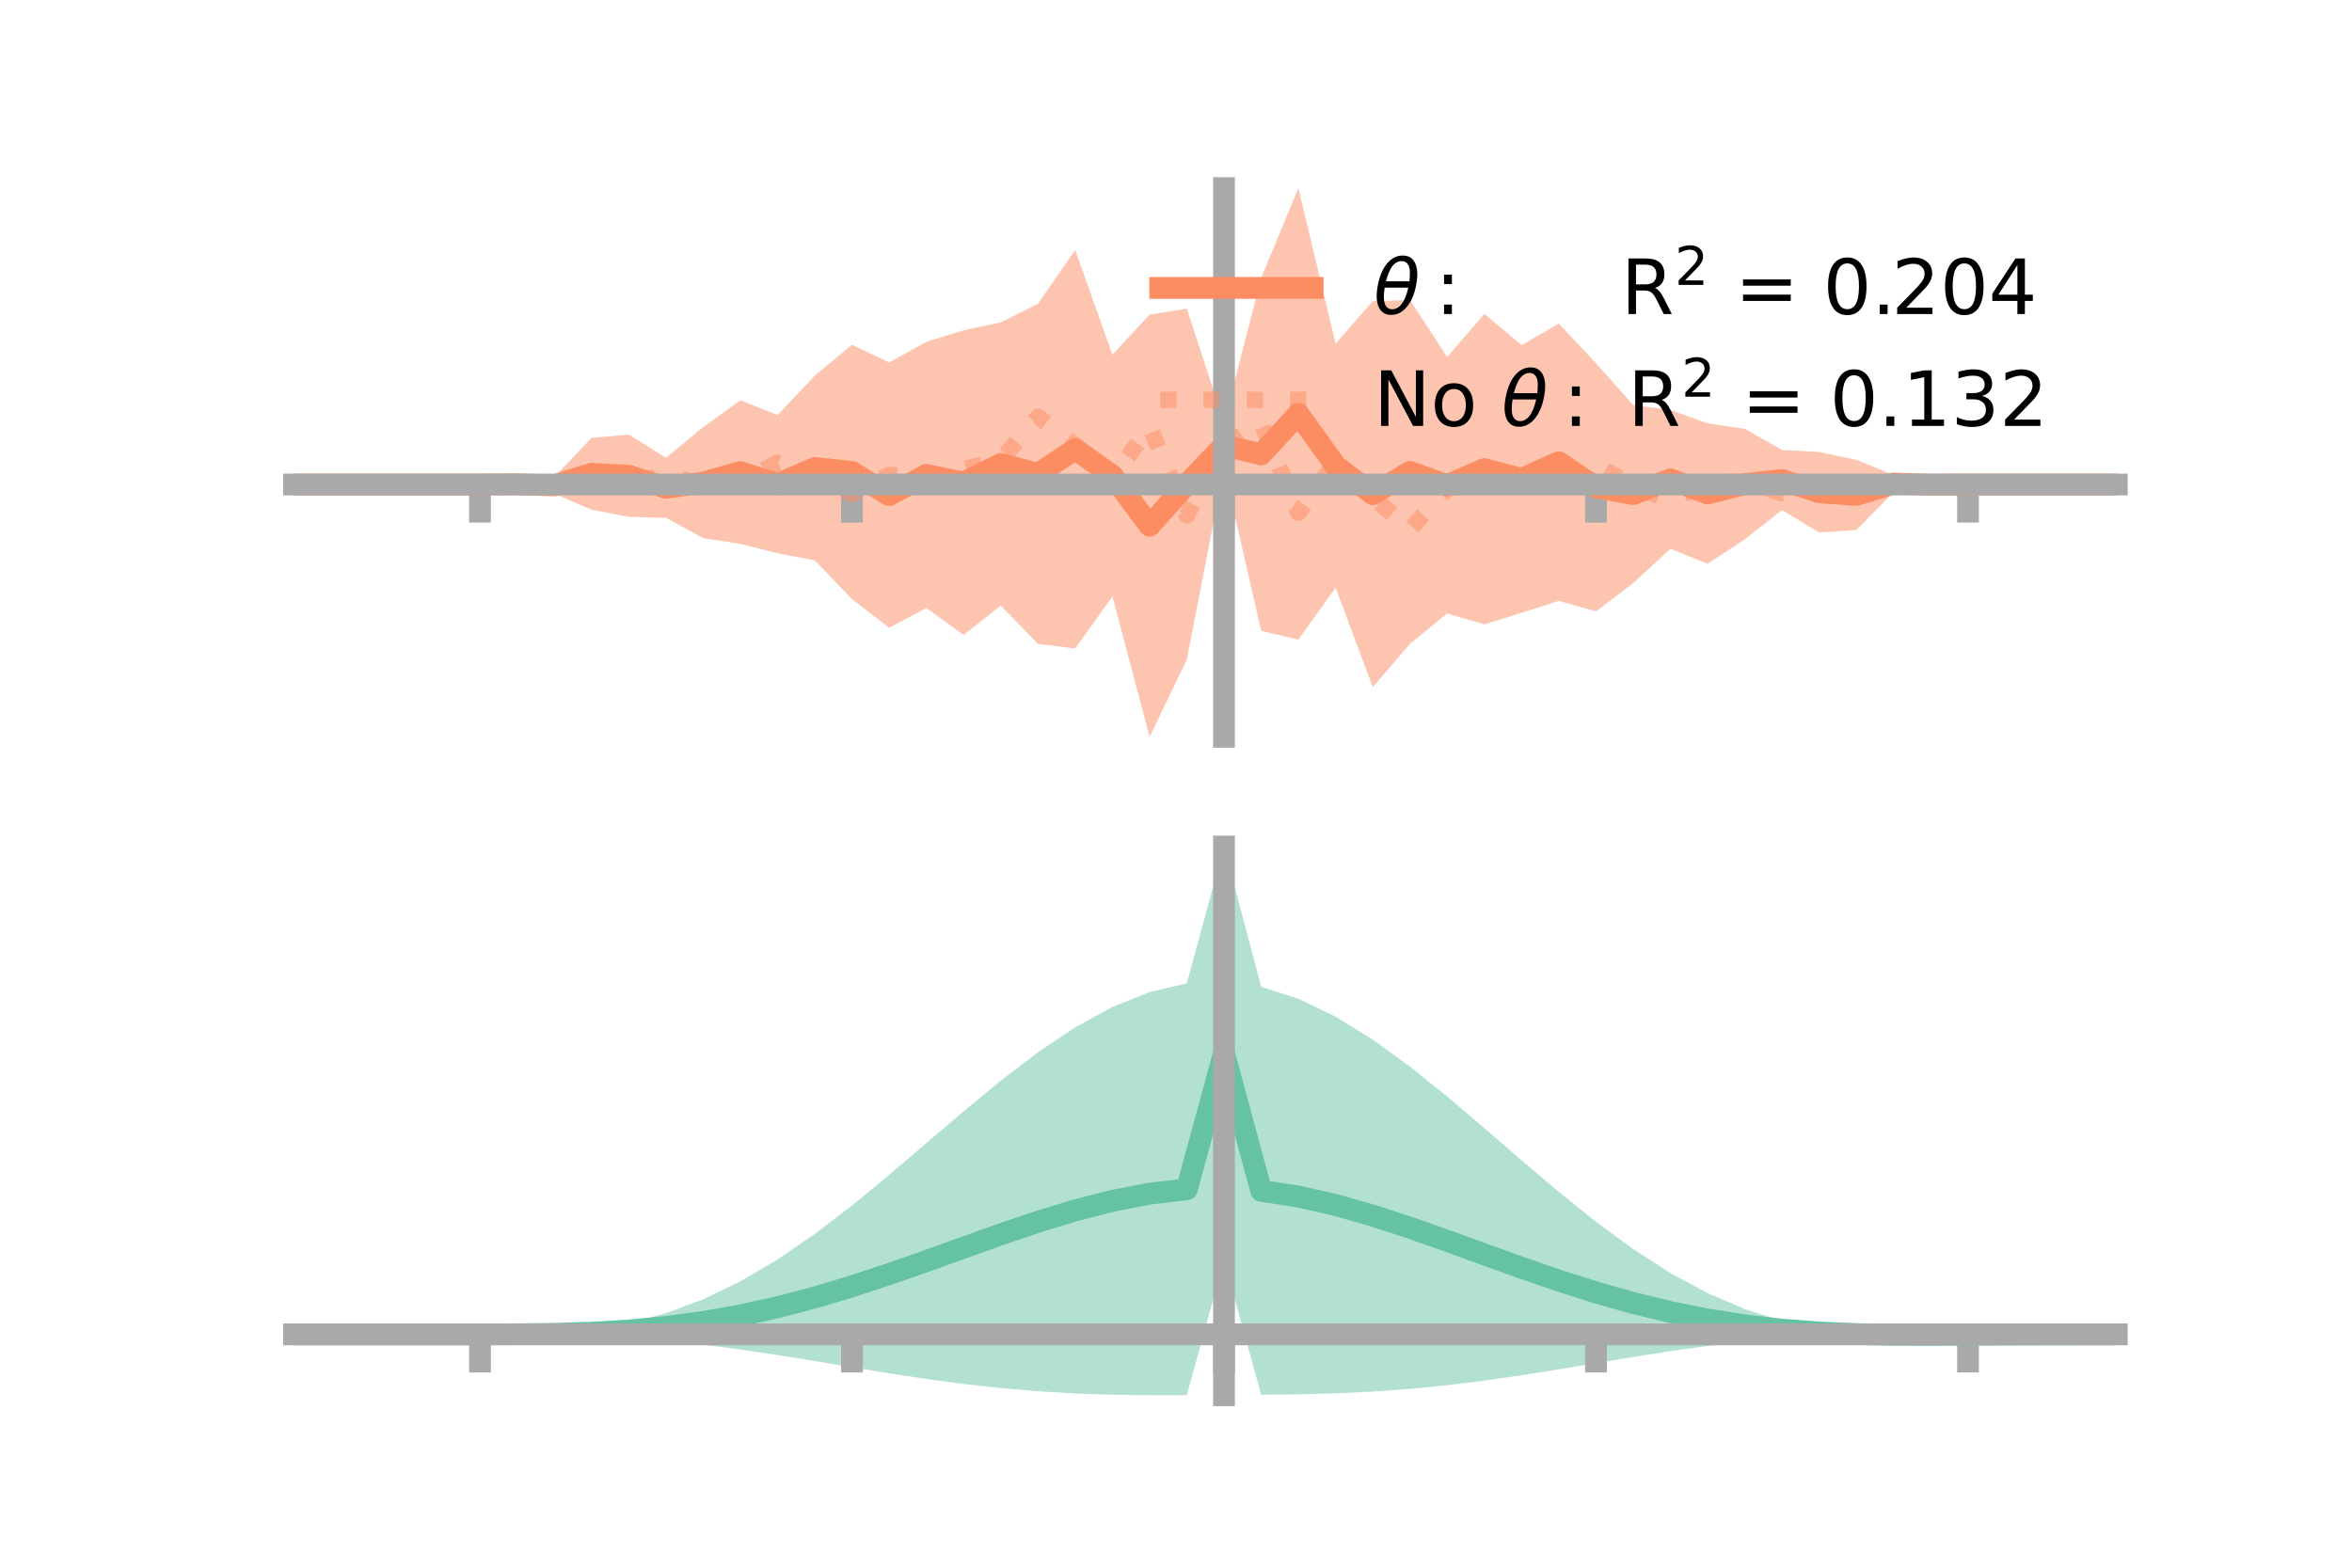 <?xml version="1.0" encoding="utf-8" standalone="no"?>
<!DOCTYPE svg PUBLIC "-//W3C//DTD SVG 1.1//EN"
  "http://www.w3.org/Graphics/SVG/1.1/DTD/svg11.dtd">
<!-- Created with matplotlib (https://matplotlib.org/) -->
<svg height="144pt" version="1.1" viewBox="0 0 216 144" width="216pt" xmlns="http://www.w3.org/2000/svg" xmlns:xlink="http://www.w3.org/1999/xlink">
 <defs>
  <style type="text/css">*{stroke-linecap:butt;stroke-linejoin:round;}</style>
 </defs>
 <g id="figure_1">
  <g id="patch_1">
   <path d="M 0 144 
L 216 144 
L 216 0 
L 0 0 
z
" style="fill:none;"/>
  </g>
  <g id="axes_1">
   <g id="patch_2">
    <path d="M 27 67.68 
L 194.4 67.68 
L 194.4 17.28 
L 27 17.28 
z
" style="fill:none;"/>
   </g>
   <g id="PolyCollection_1">
    <path clip-path="url(#p37df2c0456)" d="M 27 44.505 
L 27 44.505 
L 30.416 44.505 
L 33.833 44.505 
L 37.249 44.505 
L 40.665 44.505 
L 44.082 44.505 
L 47.498 44.338 
L 50.914 43.806 
L 54.331 40.215 
L 57.747 39.921 
L 61.163 42.047 
L 64.58 39.231 
L 67.996 36.761 
L 71.412 38.126 
L 74.829 34.504 
L 78.245 31.667 
L 81.661 33.296 
L 85.078 31.391 
L 88.494 30.34 
L 91.91 29.615 
L 95.327 27.904 
L 98.743 22.965 
L 102.159 32.581 
L 105.576 28.902 
L 108.992 28.35 
L 112.408 38.788 
L 115.824 25.527 
L 119.241 17.28 
L 122.657 31.57 
L 126.073 27.662 
L 129.49 27.554 
L 132.906 32.8 
L 136.322 28.826 
L 139.739 31.695 
L 143.155 29.725 
L 146.571 33.365 
L 149.988 37.212 
L 153.404 37.653 
L 156.82 38.886 
L 160.237 39.391 
L 163.653 41.329 
L 167.069 41.524 
L 170.486 42.234 
L 173.902 43.637 
L 177.318 44.384 
L 180.735 44.505 
L 184.151 44.505 
L 187.567 44.505 
L 190.984 44.505 
L 194.4 44.505 
L 194.4 44.505 
L 194.4 44.505 
L 190.984 44.505 
L 187.567 44.505 
L 184.151 44.505 
L 180.735 44.505 
L 177.318 44.669 
L 173.902 45.199 
L 170.486 48.687 
L 167.069 48.913 
L 163.653 46.853 
L 160.237 49.539 
L 156.82 51.789 
L 153.404 50.406 
L 149.988 53.563 
L 146.571 56.154 
L 143.155 55.195 
L 139.739 56.29 
L 136.322 57.351 
L 132.906 56.353 
L 129.49 59.133 
L 126.073 63.122 
L 122.657 53.985 
L 119.241 58.756 
L 115.824 57.945 
L 112.408 43.044 
L 108.992 60.593 
L 105.576 67.68 
L 102.159 54.781 
L 98.743 59.565 
L 95.327 59.148 
L 91.91 55.623 
L 88.494 58.326 
L 85.078 55.852 
L 81.661 57.667 
L 78.245 55.034 
L 74.829 51.474 
L 71.412 50.819 
L 67.996 49.959 
L 64.58 49.429 
L 61.163 47.568 
L 57.747 47.479 
L 54.331 46.819 
L 50.914 45.361 
L 47.498 44.629 
L 44.082 44.505 
L 40.665 44.505 
L 37.249 44.505 
L 33.833 44.505 
L 30.416 44.505 
L 27 44.505 
z
" style="fill:#fc8d62;fill-opacity:0.5;"/>
   </g>
   <g id="matplotlib.axis_1">
    <g id="xtick_1">
     <g id="line2d_1">
      <defs>
       <path d="M 0 0 
L 0 3.5 
" id="m741894a93f" style="stroke:#a9a9a9;stroke-width:2;"/>
      </defs>
      <g>
       <use style="fill:#a9a9a9;stroke:#a9a9a9;stroke-width:2;" x="44.082" xlink:href="#m741894a93f" y="44.505"/>
      </g>
     </g>
    </g>
    <g id="xtick_2">
     <g id="line2d_2">
      <g>
       <use style="fill:#a9a9a9;stroke:#a9a9a9;stroke-width:2;" x="78.245" xlink:href="#m741894a93f" y="44.505"/>
      </g>
     </g>
    </g>
    <g id="xtick_3">
     <g id="line2d_3">
      <g>
       <use style="fill:#a9a9a9;stroke:#a9a9a9;stroke-width:2;" x="112.408" xlink:href="#m741894a93f" y="44.505"/>
      </g>
     </g>
    </g>
    <g id="xtick_4">
     <g id="line2d_4">
      <g>
       <use style="fill:#a9a9a9;stroke:#a9a9a9;stroke-width:2;" x="146.571" xlink:href="#m741894a93f" y="44.505"/>
      </g>
     </g>
    </g>
    <g id="xtick_5">
     <g id="line2d_5">
      <g>
       <use style="fill:#a9a9a9;stroke:#a9a9a9;stroke-width:2;" x="180.735" xlink:href="#m741894a93f" y="44.505"/>
      </g>
     </g>
    </g>
   </g>
   <g id="matplotlib.axis_2"/>
   <g id="line2d_6">
    <path clip-path="url(#p37df2c0456)" d="M 27 44.505 
L 30.416 44.505 
L 33.833 44.505 
L 37.249 44.505 
L 40.665 44.505 
L 44.082 44.505 
L 47.498 44.483 
L 50.914 44.583 
L 54.331 43.517 
L 57.747 43.7 
L 61.163 44.808 
L 64.58 44.33 
L 67.996 43.36 
L 71.412 44.472 
L 74.829 42.989 
L 78.245 43.351 
L 81.661 45.481 
L 85.078 43.621 
L 88.494 44.333 
L 91.91 42.619 
L 95.327 43.526 
L 98.743 41.265 
L 102.159 43.681 
L 105.576 48.291 
L 108.992 44.471 
L 112.408 40.916 
L 115.824 41.736 
L 119.241 38.018 
L 122.657 42.778 
L 126.073 45.392 
L 129.49 43.343 
L 132.906 44.577 
L 136.322 43.088 
L 139.739 43.993 
L 143.155 42.46 
L 146.571 44.759 
L 149.988 45.388 
L 153.404 44.03 
L 156.82 45.337 
L 160.237 44.465 
L 163.653 44.091 
L 167.069 45.219 
L 170.486 45.461 
L 173.902 44.418 
L 177.318 44.526 
L 180.735 44.505 
L 184.151 44.505 
L 187.567 44.505 
L 190.984 44.505 
L 194.4 44.505 
" style="fill:none;stroke:#fc8d62;stroke-linecap:square;stroke-width:2;"/>
   </g>
   <g id="line2d_7">
    <path clip-path="url(#p37df2c0456)" d="M 27 44.505 
L 30.416 44.505 
L 33.833 44.505 
L 37.249 44.505 
L 40.665 44.505 
L 44.082 44.505 
L 47.498 44.501 
L 50.914 44.318 
L 54.331 44.074 
L 57.747 44.428 
L 61.163 43.561 
L 64.58 44.546 
L 67.996 44.293 
L 71.412 42.508 
L 74.829 43.669 
L 78.245 45.402 
L 81.661 43.61 
L 85.078 43.873 
L 88.494 43.096 
L 91.91 42.248 
L 95.327 38.281 
L 98.743 40.885 
L 102.159 43.952 
L 105.576 39.181 
L 108.992 47.342 
L 112.408 40.992 
L 115.824 38.877 
L 119.241 47.094 
L 122.657 42.413 
L 126.073 45.691 
L 129.49 48.617 
L 132.906 44.897 
L 136.322 44.219 
L 139.739 43.761 
L 143.155 44.246 
L 146.571 42.699 
L 149.988 44.633 
L 153.404 45.963 
L 156.82 44.357 
L 160.237 44.209 
L 163.653 45.308 
L 167.069 44.515 
L 170.486 44.914 
L 173.902 44.68 
L 177.318 44.509 
L 180.735 44.505 
L 184.151 44.505 
L 187.567 44.505 
L 190.984 44.505 
L 194.4 44.505 
" style="fill:none;stroke:#fc8d62;stroke-dasharray:1.5,2.475;stroke-dashoffset:0;stroke-opacity:0.5;stroke-width:1.5;"/>
   </g>
   <g id="patch_3">
    <path d="M 112.408 67.68 
L 112.408 17.28 
" style="fill:none;stroke:#a9a9a9;stroke-linecap:square;stroke-linejoin:miter;stroke-width:2;"/>
   </g>
   <g id="patch_4">
    <path d="M 194.4 67.68 
L 194.4 17.28 
" style="fill:none;"/>
   </g>
   <g id="patch_5">
    <path d="M 27 44.505 
L 194.4 44.505 
" style="fill:none;stroke:#a9a9a9;stroke-linecap:square;stroke-linejoin:miter;stroke-width:2;"/>
   </g>
   <g id="patch_6">
    <path d="M 27 17.28 
L 194.4 17.28 
" style="fill:none;"/>
   </g>
   <g id="legend_1">
    <g id="line2d_8">
     <path d="M 106.55 26.449 
L 120.55 26.449 
" style="fill:none;stroke:#fc8d62;stroke-linecap:square;stroke-width:2;"/>
    </g>
    <g id="line2d_9"/>
    <g id="text_1">
     <!-- $\theta:$      R$^{2}$ = 0.204 -->
     <g transform="translate(126.15 28.899)scale(0.07 -0.07)">
      <defs>
       <path d="M 45.516 34.672 
L 14.453 34.672 
Q 12.359 20.062 14.5 13.875 
Q 17.188 6.25 24.469 6.25 
Q 31.781 6.25 37.359 13.922 
Q 42.234 20.656 45.516 34.672 
z
M 47.016 42.969 
Q 48.344 56.844 46.625 61.719 
Q 43.953 69.438 36.766 69.438 
Q 29.297 69.438 23.828 61.812 
Q 19.531 55.672 16.156 42.969 
z
M 38.188 76.766 
Q 49.906 76.766 54.594 66.406 
Q 59.281 56.109 55.719 37.844 
Q 52.203 19.625 43.453 9.281 
Q 34.766 -1.125 23.047 -1.125 
Q 11.281 -1.125 6.641 9.281 
Q 2 19.625 5.516 37.844 
Q 9.078 56.109 17.719 66.406 
Q 26.422 76.766 38.188 76.766 
z
" id="DejaVuSans-Oblique-952"/>
       <path d="M 11.719 12.406 
L 22.016 12.406 
L 22.016 0 
L 11.719 0 
z
M 11.719 51.703 
L 22.016 51.703 
L 22.016 39.312 
L 11.719 39.312 
z
" id="DejaVuSans-58"/>
       <path id="DejaVuSans-32"/>
       <path d="M 44.391 34.188 
Q 47.562 33.109 50.562 29.594 
Q 53.562 26.078 56.594 19.922 
L 66.609 0 
L 56 0 
L 46.688 18.703 
Q 43.062 26.031 39.672 28.422 
Q 36.281 30.812 30.422 30.812 
L 19.672 30.812 
L 19.672 0 
L 9.812 0 
L 9.812 72.906 
L 32.078 72.906 
Q 44.578 72.906 50.734 67.672 
Q 56.891 62.453 56.891 51.906 
Q 56.891 45.016 53.688 40.469 
Q 50.484 35.938 44.391 34.188 
z
M 19.672 64.797 
L 19.672 38.922 
L 32.078 38.922 
Q 39.203 38.922 42.844 42.219 
Q 46.484 45.516 46.484 51.906 
Q 46.484 58.297 42.844 61.547 
Q 39.203 64.797 32.078 64.797 
z
" id="DejaVuSans-82"/>
       <path d="M 19.188 8.297 
L 53.609 8.297 
L 53.609 0 
L 7.328 0 
L 7.328 8.297 
Q 12.938 14.109 22.625 23.891 
Q 32.328 33.688 34.812 36.531 
Q 39.547 41.844 41.422 45.531 
Q 43.312 49.219 43.312 52.781 
Q 43.312 58.594 39.234 62.25 
Q 35.156 65.922 28.609 65.922 
Q 23.969 65.922 18.812 64.312 
Q 13.672 62.703 7.812 59.422 
L 7.812 69.391 
Q 13.766 71.781 18.938 73 
Q 24.125 74.219 28.422 74.219 
Q 39.75 74.219 46.484 68.547 
Q 53.219 62.891 53.219 53.422 
Q 53.219 48.922 51.531 44.891 
Q 49.859 40.875 45.406 35.406 
Q 44.188 33.984 37.641 27.219 
Q 31.109 20.453 19.188 8.297 
z
" id="DejaVuSans-50"/>
       <path d="M 10.594 45.406 
L 73.188 45.406 
L 73.188 37.203 
L 10.594 37.203 
z
M 10.594 25.484 
L 73.188 25.484 
L 73.188 17.188 
L 10.594 17.188 
z
" id="DejaVuSans-61"/>
       <path d="M 31.781 66.406 
Q 24.172 66.406 20.328 58.906 
Q 16.5 51.422 16.5 36.375 
Q 16.5 21.391 20.328 13.891 
Q 24.172 6.391 31.781 6.391 
Q 39.453 6.391 43.281 13.891 
Q 47.125 21.391 47.125 36.375 
Q 47.125 51.422 43.281 58.906 
Q 39.453 66.406 31.781 66.406 
z
M 31.781 74.219 
Q 44.047 74.219 50.516 64.516 
Q 56.984 54.828 56.984 36.375 
Q 56.984 17.969 50.516 8.266 
Q 44.047 -1.422 31.781 -1.422 
Q 19.531 -1.422 13.062 8.266 
Q 6.594 17.969 6.594 36.375 
Q 6.594 54.828 13.062 64.516 
Q 19.531 74.219 31.781 74.219 
z
" id="DejaVuSans-48"/>
       <path d="M 10.688 12.406 
L 21 12.406 
L 21 0 
L 10.688 0 
z
" id="DejaVuSans-46"/>
       <path d="M 37.797 64.312 
L 12.891 25.391 
L 37.797 25.391 
z
M 35.203 72.906 
L 47.609 72.906 
L 47.609 25.391 
L 58.016 25.391 
L 58.016 17.188 
L 47.609 17.188 
L 47.609 0 
L 37.797 0 
L 37.797 17.188 
L 4.891 17.188 
L 4.891 26.703 
z
" id="DejaVuSans-52"/>
      </defs>
      <use transform="translate(0 0.766)" xlink:href="#DejaVuSans-Oblique-952"/>
      <use transform="translate(80.664 0.766)" xlink:href="#DejaVuSans-58"/>
      <use transform="translate(133.838 0.766)" xlink:href="#DejaVuSans-32"/>
      <use transform="translate(165.625 0.766)" xlink:href="#DejaVuSans-32"/>
      <use transform="translate(197.412 0.766)" xlink:href="#DejaVuSans-32"/>
      <use transform="translate(229.199 0.766)" xlink:href="#DejaVuSans-32"/>
      <use transform="translate(260.986 0.766)" xlink:href="#DejaVuSans-32"/>
      <use transform="translate(292.773 0.766)" xlink:href="#DejaVuSans-32"/>
      <use transform="translate(324.561 0.766)" xlink:href="#DejaVuSans-82"/>
      <use transform="translate(395 39.047)scale(0.7)" xlink:href="#DejaVuSans-50"/>
      <use transform="translate(442.271 0.766)" xlink:href="#DejaVuSans-32"/>
      <use transform="translate(474.058 0.766)" xlink:href="#DejaVuSans-61"/>
      <use transform="translate(557.847 0.766)" xlink:href="#DejaVuSans-32"/>
      <use transform="translate(589.634 0.766)" xlink:href="#DejaVuSans-48"/>
      <use transform="translate(653.257 0.766)" xlink:href="#DejaVuSans-46"/>
      <use transform="translate(679.544 0.766)" xlink:href="#DejaVuSans-50"/>
      <use transform="translate(743.167 0.766)" xlink:href="#DejaVuSans-48"/>
      <use transform="translate(806.79 0.766)" xlink:href="#DejaVuSans-52"/>
     </g>
    </g>
    <g id="line2d_10">
     <path d="M 106.55 36.724 
L 120.55 36.724 
" style="fill:none;stroke:#fc8d62;stroke-dasharray:1.5,2.475;stroke-dashoffset:0;stroke-opacity:0.5;stroke-width:1.5;"/>
    </g>
    <g id="line2d_11"/>
    <g id="text_2">
     <!-- No $\theta:$ R$^{2}$ = 0.132 -->
     <g transform="translate(126.15 39.174)scale(0.07 -0.07)">
      <defs>
       <path d="M 9.812 72.906 
L 23.094 72.906 
L 55.422 11.922 
L 55.422 72.906 
L 64.984 72.906 
L 64.984 0 
L 51.703 0 
L 19.391 60.984 
L 19.391 0 
L 9.812 0 
z
" id="DejaVuSans-78"/>
       <path d="M 30.609 48.391 
Q 23.391 48.391 19.188 42.75 
Q 14.984 37.109 14.984 27.297 
Q 14.984 17.484 19.156 11.844 
Q 23.344 6.203 30.609 6.203 
Q 37.797 6.203 41.984 11.859 
Q 46.188 17.531 46.188 27.297 
Q 46.188 37.016 41.984 42.703 
Q 37.797 48.391 30.609 48.391 
z
M 30.609 56 
Q 42.328 56 49.016 48.375 
Q 55.719 40.766 55.719 27.297 
Q 55.719 13.875 49.016 6.219 
Q 42.328 -1.422 30.609 -1.422 
Q 18.844 -1.422 12.172 6.219 
Q 5.516 13.875 5.516 27.297 
Q 5.516 40.766 12.172 48.375 
Q 18.844 56 30.609 56 
z
" id="DejaVuSans-111"/>
       <path d="M 12.406 8.297 
L 28.516 8.297 
L 28.516 63.922 
L 10.984 60.406 
L 10.984 69.391 
L 28.422 72.906 
L 38.281 72.906 
L 38.281 8.297 
L 54.391 8.297 
L 54.391 0 
L 12.406 0 
z
" id="DejaVuSans-49"/>
       <path d="M 40.578 39.312 
Q 47.656 37.797 51.625 33 
Q 55.609 28.219 55.609 21.188 
Q 55.609 10.406 48.188 4.484 
Q 40.766 -1.422 27.094 -1.422 
Q 22.516 -1.422 17.656 -0.516 
Q 12.797 0.391 7.625 2.203 
L 7.625 11.719 
Q 11.719 9.328 16.594 8.109 
Q 21.484 6.891 26.812 6.891 
Q 36.078 6.891 40.938 10.547 
Q 45.797 14.203 45.797 21.188 
Q 45.797 27.641 41.281 31.266 
Q 36.766 34.906 28.719 34.906 
L 20.219 34.906 
L 20.219 43.016 
L 29.109 43.016 
Q 36.375 43.016 40.234 45.922 
Q 44.094 48.828 44.094 54.297 
Q 44.094 59.906 40.109 62.906 
Q 36.141 65.922 28.719 65.922 
Q 24.656 65.922 20.016 65.031 
Q 15.375 64.156 9.812 62.312 
L 9.812 71.094 
Q 15.438 72.656 20.344 73.438 
Q 25.25 74.219 29.594 74.219 
Q 40.828 74.219 47.359 69.109 
Q 53.906 64.016 53.906 55.328 
Q 53.906 49.266 50.438 45.094 
Q 46.969 40.922 40.578 39.312 
z
" id="DejaVuSans-51"/>
      </defs>
      <use transform="translate(0 0.766)" xlink:href="#DejaVuSans-78"/>
      <use transform="translate(74.805 0.766)" xlink:href="#DejaVuSans-111"/>
      <use transform="translate(135.986 0.766)" xlink:href="#DejaVuSans-32"/>
      <use transform="translate(167.773 0.766)" xlink:href="#DejaVuSans-Oblique-952"/>
      <use transform="translate(248.438 0.766)" xlink:href="#DejaVuSans-58"/>
      <use transform="translate(301.611 0.766)" xlink:href="#DejaVuSans-32"/>
      <use transform="translate(333.398 0.766)" xlink:href="#DejaVuSans-82"/>
      <use transform="translate(403.838 39.047)scale(0.7)" xlink:href="#DejaVuSans-50"/>
      <use transform="translate(451.108 0.766)" xlink:href="#DejaVuSans-32"/>
      <use transform="translate(482.896 0.766)" xlink:href="#DejaVuSans-61"/>
      <use transform="translate(566.685 0.766)" xlink:href="#DejaVuSans-32"/>
      <use transform="translate(598.472 0.766)" xlink:href="#DejaVuSans-48"/>
      <use transform="translate(662.095 0.766)" xlink:href="#DejaVuSans-46"/>
      <use transform="translate(693.882 0.766)" xlink:href="#DejaVuSans-49"/>
      <use transform="translate(757.505 0.766)" xlink:href="#DejaVuSans-51"/>
      <use transform="translate(821.128 0.766)" xlink:href="#DejaVuSans-50"/>
     </g>
    </g>
   </g>
  </g>
  <g id="axes_2">
   <g id="patch_7">
    <path d="M 27 128.16 
L 194.4 128.16 
L 194.4 77.76 
L 27 77.76 
z
" style="fill:none;"/>
   </g>
   <g id="PolyCollection_2">
    <path clip-path="url(#p38eeab41d4)" d="M 27 122.57 
L 27 122.564 
L 30.416 122.566 
L 33.833 122.566 
L 37.249 122.567 
L 40.665 122.567 
L 44.082 122.567 
L 47.498 122.548 
L 50.914 122.426 
L 54.331 122.112 
L 57.747 121.528 
L 61.163 120.618 
L 64.58 119.346 
L 67.996 117.698 
L 71.412 115.685 
L 74.829 113.343 
L 78.245 110.728 
L 81.661 107.916 
L 85.078 104.999 
L 88.494 102.079 
L 91.91 99.261 
L 95.327 96.655 
L 98.743 94.366 
L 102.159 92.494 
L 105.576 91.124 
L 108.992 90.329 
L 112.408 77.76 
L 115.824 90.646 
L 119.241 91.743 
L 122.657 93.387 
L 126.073 95.497 
L 129.49 97.976 
L 132.906 100.723 
L 136.322 103.627 
L 139.739 106.581 
L 143.155 109.48 
L 146.571 112.226 
L 149.988 114.733 
L 153.404 116.934 
L 156.82 118.78 
L 160.237 120.249 
L 163.653 121.338 
L 167.069 122.067 
L 170.486 122.443 
L 173.902 122.483 
L 177.318 122.491 
L 180.735 122.513 
L 184.151 122.533 
L 187.567 122.547 
L 190.984 122.556 
L 194.4 122.561 
L 194.4 122.576 
L 194.4 122.576 
L 190.984 122.587 
L 187.567 122.607 
L 184.151 122.639 
L 180.735 122.688 
L 177.318 122.742 
L 173.902 122.733 
L 170.486 122.644 
L 167.069 122.72 
L 163.653 122.929 
L 160.237 123.236 
L 156.82 123.633 
L 153.404 124.109 
L 149.988 124.643 
L 146.571 125.209 
L 143.155 125.778 
L 139.739 126.322 
L 136.322 126.814 
L 132.906 127.236 
L 129.49 127.573 
L 126.073 127.822 
L 122.657 127.986 
L 119.241 128.077 
L 115.824 128.117 
L 112.408 115.733 
L 108.992 128.157 
L 105.576 128.16 
L 102.159 128.114 
L 98.743 127.998 
L 95.327 127.796 
L 91.91 127.504 
L 88.494 127.124 
L 85.078 126.665 
L 81.661 126.145 
L 78.245 125.586 
L 74.829 125.017 
L 71.412 124.465 
L 67.996 123.959 
L 64.58 123.518 
L 61.163 123.16 
L 57.747 122.892 
L 54.331 122.713 
L 50.914 122.613 
L 47.498 122.573 
L 44.082 122.567 
L 40.665 122.567 
L 37.249 122.567 
L 33.833 122.567 
L 30.416 122.568 
L 27 122.57 
z
" style="fill:#66c2a5;fill-opacity:0.5;"/>
   </g>
   <g id="matplotlib.axis_3">
    <g id="xtick_6">
     <g id="line2d_12">
      <g>
       <use style="fill:#a9a9a9;stroke:#a9a9a9;stroke-width:2;" x="44.082" xlink:href="#m741894a93f" y="122.567"/>
      </g>
     </g>
    </g>
    <g id="xtick_7">
     <g id="line2d_13">
      <g>
       <use style="fill:#a9a9a9;stroke:#a9a9a9;stroke-width:2;" x="78.245" xlink:href="#m741894a93f" y="122.567"/>
      </g>
     </g>
    </g>
    <g id="xtick_8">
     <g id="line2d_14">
      <g>
       <use style="fill:#a9a9a9;stroke:#a9a9a9;stroke-width:2;" x="112.408" xlink:href="#m741894a93f" y="122.567"/>
      </g>
     </g>
    </g>
    <g id="xtick_9">
     <g id="line2d_15">
      <g>
       <use style="fill:#a9a9a9;stroke:#a9a9a9;stroke-width:2;" x="146.571" xlink:href="#m741894a93f" y="122.567"/>
      </g>
     </g>
    </g>
    <g id="xtick_10">
     <g id="line2d_16">
      <g>
       <use style="fill:#a9a9a9;stroke:#a9a9a9;stroke-width:2;" x="180.735" xlink:href="#m741894a93f" y="122.567"/>
      </g>
     </g>
    </g>
   </g>
   <g id="matplotlib.axis_4"/>
   <g id="line2d_17">
    <path clip-path="url(#p38eeab41d4)" d="M 27 122.567 
L 30.416 122.567 
L 33.833 122.567 
L 37.249 122.567 
L 40.665 122.567 
L 44.082 122.567 
L 47.498 122.56 
L 50.914 122.519 
L 54.331 122.412 
L 57.747 122.21 
L 61.163 121.889 
L 64.58 121.432 
L 67.996 120.828 
L 71.412 120.075 
L 74.829 119.18 
L 78.245 118.157 
L 81.661 117.03 
L 85.078 115.832 
L 88.494 114.601 
L 91.91 113.383 
L 95.327 112.226 
L 98.743 111.182 
L 102.159 110.304 
L 105.576 109.642 
L 108.992 109.243 
L 112.408 96.746 
L 115.824 109.382 
L 119.241 109.91 
L 122.657 110.686 
L 126.073 111.659 
L 129.49 112.775 
L 132.906 113.979 
L 136.322 115.221 
L 139.739 116.452 
L 143.155 117.629 
L 146.571 118.717 
L 149.988 119.688 
L 153.404 120.521 
L 156.82 121.207 
L 160.237 121.742 
L 163.653 122.133 
L 167.069 122.394 
L 170.486 122.543 
L 173.902 122.608 
L 177.318 122.617 
L 180.735 122.601 
L 184.151 122.586 
L 187.567 122.577 
L 190.984 122.572 
L 194.4 122.569 
" style="fill:none;stroke:#66c2a5;stroke-linecap:square;stroke-width:2;"/>
   </g>
   <g id="patch_8">
    <path d="M 112.408 128.16 
L 112.408 77.76 
" style="fill:none;stroke:#a9a9a9;stroke-linecap:square;stroke-linejoin:miter;stroke-width:2;"/>
   </g>
   <g id="patch_9">
    <path d="M 194.4 128.16 
L 194.4 77.76 
" style="fill:none;"/>
   </g>
   <g id="patch_10">
    <path d="M 27 122.567 
L 194.4 122.567 
" style="fill:none;stroke:#a9a9a9;stroke-linecap:square;stroke-linejoin:miter;stroke-width:2;"/>
   </g>
   <g id="patch_11">
    <path d="M 27 77.76 
L 194.4 77.76 
" style="fill:none;"/>
   </g>
  </g>
 </g>
 <defs>
  <clipPath id="p37df2c0456">
   <rect height="50.4" width="167.4" x="27" y="17.28"/>
  </clipPath>
  <clipPath id="p38eeab41d4">
   <rect height="50.4" width="167.4" x="27" y="77.76"/>
  </clipPath>
 </defs>
</svg>
